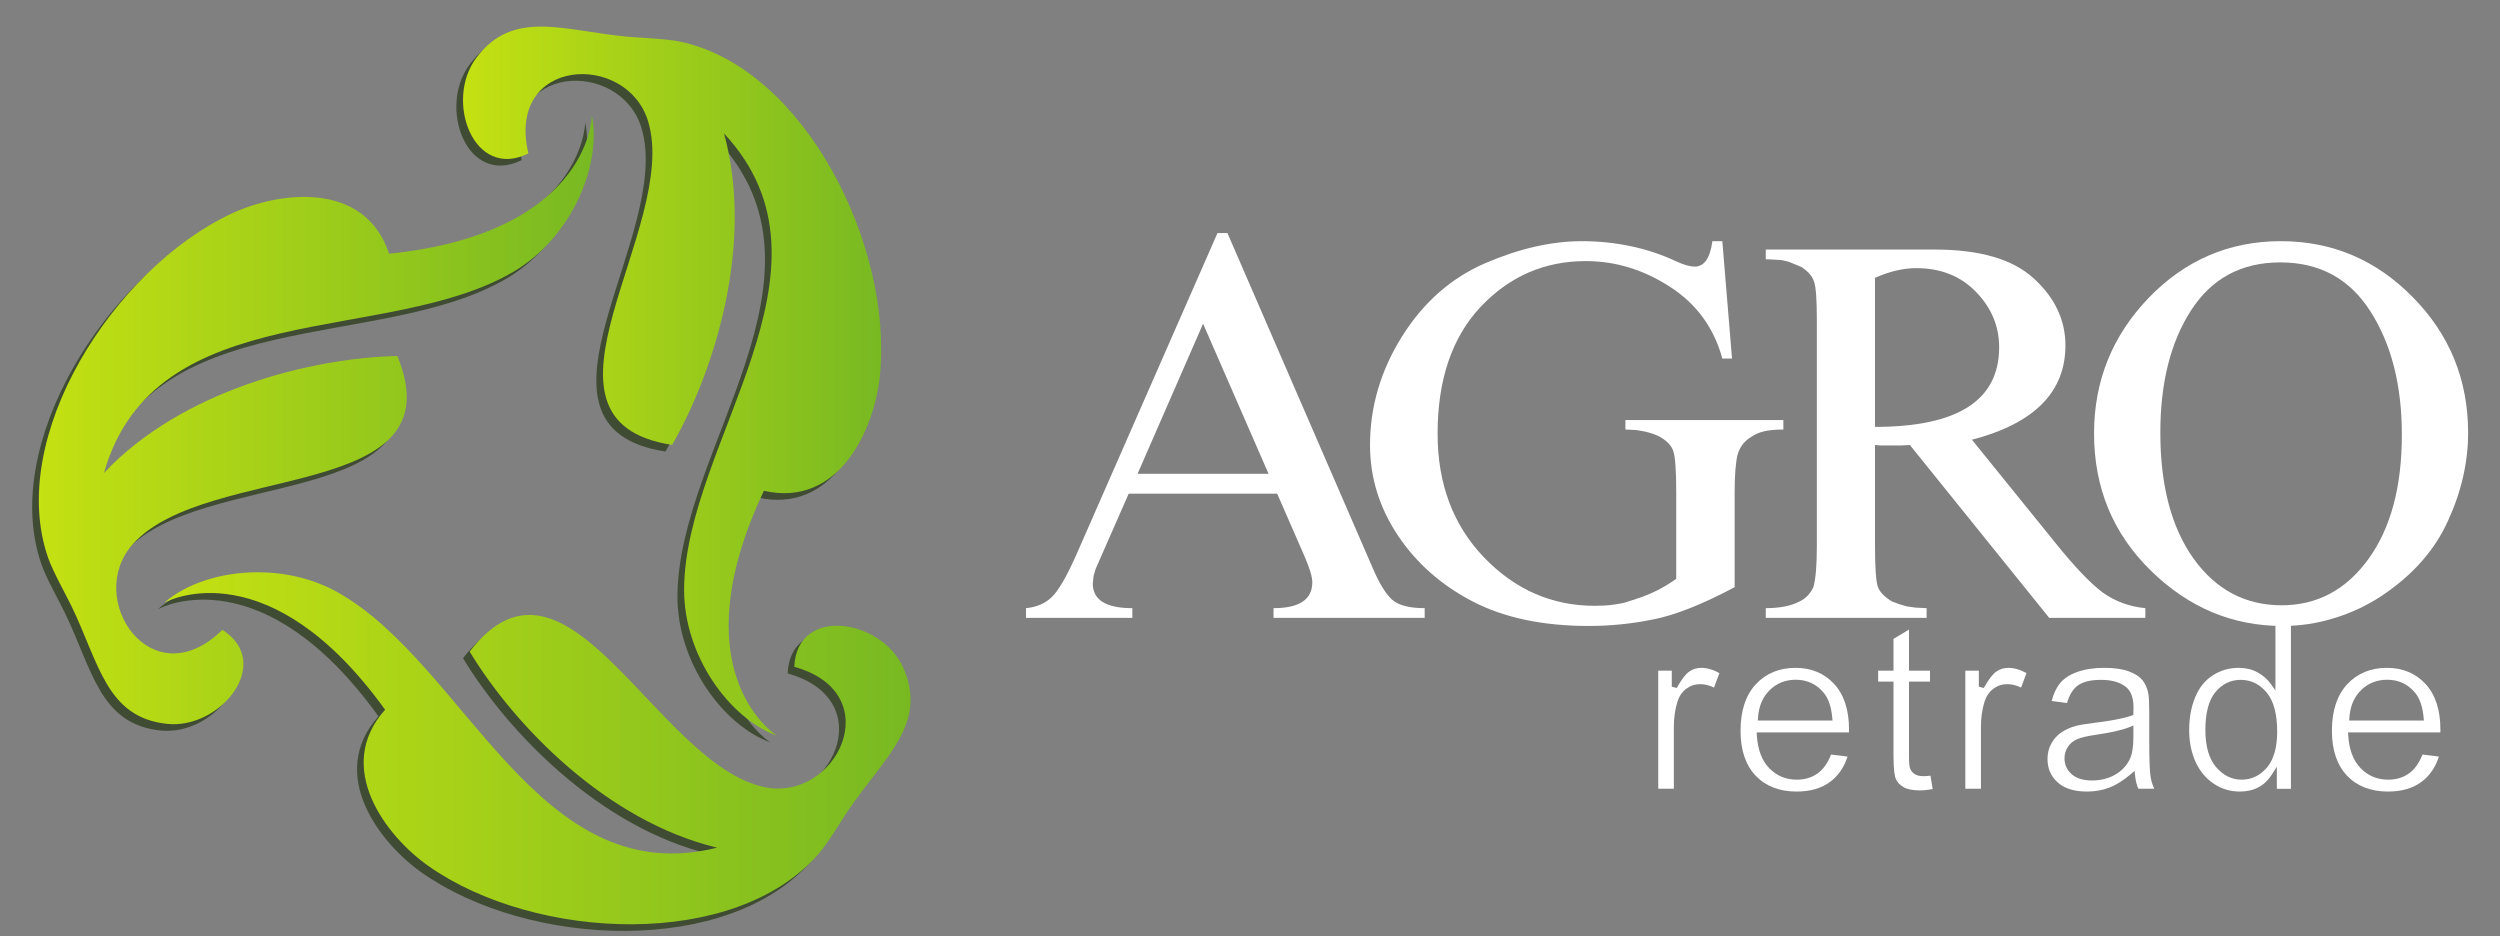 <?xml version="1.0" encoding="UTF-8" standalone="no"?>
<!-- Created with Inkscape (http://www.inkscape.org/) -->

<svg
   xmlns:dc="http://purl.org/dc/elements/1.1/"
   xmlns:cc="http://creativecommons.org/ns#"
   xmlns:rdf="http://www.w3.org/1999/02/22-rdf-syntax-ns#"
   xmlns:svg="http://www.w3.org/2000/svg"
   xmlns="http://www.w3.org/2000/svg"
   xmlns:sodipodi="http://sodipodi.sourceforge.net/DTD/sodipodi-0.dtd"
   xmlns:inkscape="http://www.inkscape.org/namespaces/inkscape"
   id="svg2"
   version="1.1"
   inkscape:version="0.48.4 r9939"
   width="667.5"
   height="250"
   xml:space="preserve"
   sodipodi:docname="agro-white.svg"><rect width="100%" height="100%" fill="#808080" stroke="none"/><defs
     id="defs6"><clipPath
       clipPathUnits="userSpaceOnUse"
       id="clipPath20"><path
         d="M 0,200 534,200 534,0 0,0 0,200 z"
         id="path22" /></clipPath><clipPath
       clipPathUnits="userSpaceOnUse"
       id="clipPath56"><path
         d="m 97.48,192.902 89.328,0 0,-151.485 -89.328,0 0,151.485 z"
         id="path58" /></clipPath><clipPath
       clipPathUnits="userSpaceOnUse"
       id="clipPath72"><path
         d="m 101.775,187.694 c -6.915,-9.134 -0.639,-26.306 11.087,-20.468 l 0,0 c -4.861,20.608 21.063,21.845 25.586,6.823 l 0,0 c 6.832,-22.69 -28.529,-63.903 5.117,-69.083 l 0,0 c 9.173,15.986 17.55,43.026 11.087,66.525 l 0,0 c 26.992,-28.995 -8.257,-65.803 -8.528,-97.228 l 0,0 C 146.001,60 155.822,46.505 166.001,42.834 l 0,0 c -1.249,0.741 -20.746,14.39 -2.834,52.333 l 0,0 c 16.122,-3.675 23.555,13.22 24.748,24.299 l 0,0 c 2.988,27.732 -15.946,66.011 -42.644,71.642 l 0,0 c -3.046,0.642 -8.494,0.805 -11.27,1.059 l 0,0 c -6.869,0.627 -13.009,2.153 -18.424,2.153 l 0,0 c -5.291,0 -9.89,-1.456 -13.802,-6.626"
         id="path74" /></clipPath><linearGradient
       x1="0"
       y1="0"
       x2="1"
       y2="0"
       gradientUnits="userSpaceOnUse"
       gradientTransform="matrix(89.328,0,0,-89.328,98.897,118.577)"
       spreadMethod="pad"
       id="linearGradient80"><stop
         style="stop-opacity:1;stop-color:#c4e112"
         offset="0"
         id="stop82" /><stop
         style="stop-opacity:1;stop-color:#78b922"
         offset="1"
         id="stop84" /></linearGradient><clipPath
       clipPathUnits="userSpaceOnUse"
       id="clipPath92"><path
         d="M 0,200 534,200 534,0 0,0 0,200 z"
         id="path94" /></clipPath><clipPath
       clipPathUnits="userSpaceOnUse"
       id="clipPath100"><path
         d="m 33.667,76.349 159.417,0 0,-75.194 -159.417,0 0,75.194 z"
         id="path102" /></clipPath><clipPath
       clipPathUnits="userSpaceOnUse"
       id="clipPath116"><path
         d="m 35.085,71.25 c 1.252,0.735 22.629,11.194 47.17,-22.841 l 0,0 C 71.24,36.079 82.428,21.4 91.547,14.995 l 0,0 c 22.825,-16.031 65.487,-17.982 83.331,2.66 l 0,0 c 2.036,2.355 4.814,7.043 6.38,9.351 l 0,0 c 7.656,11.284 17.003,18.376 11.677,30.367 l 0,0 c -4.65,10.472 -22.714,13.287 -23.277,0.199 l 0,0 c 20.387,-5.716 8.927,-29.002 -6.409,-25.693 l 0,0 c -23.161,4.999 -42.122,55.885 -62.934,28.945 l 0,0 c 9.553,-15.763 29.163,-36.175 52.856,-41.889 l 0,0 C 114.736,9.342 99.577,57.998 72.206,73.439 l 0,0 c -5.296,2.988 -11.344,4.327 -17.171,4.327 l 0,0 c -7.841,0 -15.282,-2.425 -19.95,-6.516"
         id="path118" /></clipPath><linearGradient
       x1="0"
       y1="0"
       x2="1"
       y2="0"
       gradientUnits="userSpaceOnUse"
       gradientTransform="matrix(159.417,0,0,-159.417,35.084,40.169)"
       spreadMethod="pad"
       id="linearGradient124"><stop
         style="stop-opacity:1;stop-color:#c4e112"
         offset="0"
         id="stop126" /><stop
         style="stop-opacity:1;stop-color:#78b922"
         offset="1"
         id="stop128" /></linearGradient><clipPath
       clipPathUnits="userSpaceOnUse"
       id="clipPath136"><path
         d="M 0,200 534,200 534,0 0,0 0,200 z"
         id="path138" /></clipPath><clipPath
       clipPathUnits="userSpaceOnUse"
       id="clipPath144"><path
         d="m 6.876,173.898 118.526,0 0,-130.007 -118.526,0 0,130.007 z"
         id="path146" /></clipPath><clipPath
       clipPathUnits="userSpaceOnUse"
       id="clipPath160"><path
         d="m 83.11,145.804 c -5.201,15.694 -23.504,13.31 -33.601,8.595 l 0,0 C 24.235,142.6 1.283,106.584 10.289,80.826 l 0,0 c 1.027,-2.938 3.707,-7.683 4.927,-10.19 l 0,0 c 5.968,-12.262 7.459,-23.9 20.509,-25.258 l 0,0 C 47.12,44.189 58.564,58.45 47.497,65.46 l 0,0 C 32.382,50.634 17.904,72.174 28.415,83.82 l 0,0 c 15.877,17.589 69.444,8.67 56.458,40.138 l 0,0 C 66.447,123.532 38.976,116.701 22.216,99.008 l 0,0 c 10.835,38.102 60.574,26.999 87.601,43.035 l 0,0 c 12.267,7.277 18.729,22.665 16.602,33.272 l 0,0 c 0.011,-1.449 -1.574,-25.197 -43.309,-29.511"
         id="path162" /></clipPath><linearGradient
       x1="0"
       y1="0"
       x2="1"
       y2="0"
       gradientUnits="userSpaceOnUse"
       gradientTransform="matrix(118.526,0,0,-118.526,8.293,110.312)"
       spreadMethod="pad"
       id="linearGradient168"><stop
         style="stop-opacity:1;stop-color:#c4e112"
         offset="0"
         id="stop170" /><stop
         style="stop-opacity:1;stop-color:#78b922"
         offset="1"
         id="stop172" /></linearGradient></defs><sodipodi:namedview
     pagecolor="#00ff48"
     bordercolor="#666666"
     borderopacity="1"
     objecttolerance="10"
     gridtolerance="10"
     guidetolerance="10"
     inkscape:pageopacity="0"
     inkscape:pageshadow="2"
     inkscape:window-width="1323"
     inkscape:window-height="747"
     id="namedview4"
     showgrid="false"
     inkscape:zoom="1.6539326"
     inkscape:cx="334.66777"
     inkscape:cy="146.12772"
     inkscape:window-x="43"
     inkscape:window-y="21"
     inkscape:window-maximized="1"
     inkscape:current-layer="g10"
     inkscape:showpageshadow="true"
     showborder="true"
     borderlayer="false" /><g
     id="g10"
     inkscape:groupmode="layer"
     inkscape:label="logo"
     transform="matrix(1.25,0,0,-1.25,0,250)"><g
       transform="matrix(1,0,0,-1,217.698,68.027)"
       style=""
       id="text12"><path
         d="m 44.481,-82.193 31.109,71.73 c 1.343,3.133 2.704,5.334 4.084,6.602 1.38,1.194 3.693,1.79 6.938,1.79 l 0,2.07 -32.284,0 0,-2.07 c 5.52,2.1e-6 8.281,-1.846 8.281,-5.539 -6.2e-5,-1.119 -0.522,-2.891 -1.567,-5.315 l -5.931,-13.596 -31.725,0 -7.05,16.058 -0.448,1.511 -0.168,1.623 c -1.5e-5,3.506 2.816,5.259 8.449,5.259 l 0,2.07 -22.716,0 0,-2.07 c 2.275,-0.224 4.103,-1.007 5.483,-2.35 1.417,-1.343 3.133,-4.271 5.148,-8.784 l 30.27,-68.988 2.126,0 m -5.203,19.359 -13.988,32.06 27.976,0 -13.988,-32.06"
         style="font-size:114.589px;font-style:normal;font-variant:normal;font-weight:normal;font-stretch:normal;writing-mode:lr-tb;fill:#ffffff;fill-opacity:1;fill-rule:nonzero;stroke:none;font-family:Times New Roman;-inkscape-font-specification:Times New Roman"
         id="path3074" /><path
         d="m 150.192,-80.458 2.07,25.066 -2.07,0 c -1.791,-6.565 -5.521,-11.675 -11.19,-15.331 -5.67,-3.655 -11.657,-5.483 -17.96,-5.483 -8.84,7.6e-5 -16.338,3.264 -22.493,9.792 -6.117,6.528 -9.176,15.555 -9.176,27.081 -1.9e-5,10.705 3.301,19.508 9.903,26.409 6.64,6.901 14.529,10.351 23.667,10.351 0.709,2.6e-6 1.399,-0.019 2.07,-0.056 0.709,-0.037 1.548,-0.131 2.518,-0.28 1.007,-0.149 1.66,-0.28 1.958,-0.392 l 2.238,-0.727 c 3.096,-0.97 5.968,-2.406 8.617,-4.308 l 0,-18.464 c -7e-5,-4.663 -0.205,-7.591 -0.615,-8.784 -0.373,-1.194 -1.362,-2.238 -2.965,-3.133 -0.671,-0.373 -1.679,-0.727 -3.021,-1.063 l -1.902,-0.336 -2.35,-0.112 0,-2.014 33.739,0 0,2.014 c -1.716,4e-5 -3.096,0.131 -4.14,0.392 -1.007,0.224 -1.94,0.634 -2.798,1.231 -1.455,0.895 -2.406,2.163 -2.854,3.805 -0.187,0.746 -0.336,1.79 -0.448,3.133 -0.112,1.343 -0.168,2.965 -0.168,4.868 l 0,20.254 c -6.975,3.693 -12.776,5.987 -17.401,6.882 C 130.833,1.268 126.264,1.734 121.713,1.734 111.903,1.734 103.641,0 96.926,-3.469 90.212,-6.938 84.859,-11.657 80.868,-17.625 c -3.954,-5.968 -5.931,-12.384 -5.931,-19.247 -5e-6,-8.206 2.275,-15.946 6.826,-23.22 4.588,-7.311 10.519,-12.533 17.793,-15.666 7.274,-3.133 14.156,-4.7 20.646,-4.7 3.581,8e-5 7.031,0.354 10.351,1.063 3.32,0.671 6.584,1.753 9.792,3.245 1.604,0.746 2.928,1.119 3.973,1.119 2.014,7.5e-5 3.264,-1.809 3.749,-5.427 l 2.126,0"
         style="font-size:114.589px;font-style:normal;font-variant:normal;font-weight:normal;font-stretch:normal;writing-mode:lr-tb;fill:#ffffff;fill-opacity:1;fill-rule:nonzero;stroke:none;font-family:Times New Roman;-inkscape-font-specification:Times New Roman"
         id="path3076" /><path
         d="m 203.506,-38.047 17.793,21.989 c 4.14,5.148 7.516,8.691 10.127,10.631 2.648,1.902 5.688,3.021 9.12,3.357 l 0,2.07 -20.534,0 -29.766,-36.928 -1.902,0.112 -2.63,0 -1.679,0 -1.231,-0.112 0,21.653 c -3e-5,4.588 0.205,7.479 0.615,8.672 0.448,1.156 1.473,2.201 3.077,3.133 0.783,0.336 1.79,0.671 3.021,1.007 l 1.958,0.28 2.35,0.112 0,2.07 -34.354,0 0,-2.07 c 2.909,2.1e-6 5.259,-0.448 7.05,-1.343 1.417,-0.634 2.462,-1.697 3.133,-3.189 0.485,-1.716 0.727,-4.607 0.727,-8.672 l 0,-48.174 c -2e-5,-4.401 -0.187,-7.143 -0.56,-8.225 -0.336,-1.231 -1.268,-2.331 -2.798,-3.301 l -2.742,-1.119 -1.511,-0.336 -1.902,-0.112 -1.399,-0.056 0,-2.07 36.089,0 c 9.661,7.9e-5 16.729,2.07 21.206,6.211 4.476,4.103 6.714,8.859 6.714,14.268 -7e-5,9.959 -6.658,16.674 -19.975,20.143 m -20.702,-34.578 0,31.836 c 17.681,4.1e-5 26.521,-5.67 26.521,-17.009 -5e-5,-4.476 -1.641,-8.411 -4.924,-11.806 -3.283,-3.394 -7.535,-5.092 -12.757,-5.092 -2.798,7.4e-5 -5.744,0.69 -8.84,2.07"
         style="font-size:114.589px;font-style:normal;font-variant:normal;font-weight:normal;font-stretch:normal;writing-mode:lr-tb;fill:#ffffff;fill-opacity:1;fill-rule:nonzero;stroke:none;font-family:Times New Roman;-inkscape-font-specification:Times New Roman"
         id="path3078" /><path
         d="m 309.491,-39.502 c -8e-5,3.096 -0.354,6.211 -1.063,9.344 -0.709,3.133 -1.791,6.285 -3.245,9.456 -2.835,6.267 -7.554,11.601 -14.156,16.002 -3.171,2.089 -6.546,3.674 -10.127,4.756 -3.581,1.119 -7.274,1.679 -11.078,1.679 -10.705,-1.7e-6 -20.087,-3.954 -28.144,-11.862 -8.057,-7.908 -12.086,-17.662 -12.086,-29.263 -1e-5,-11.19 3.879,-20.833 11.638,-28.927 7.796,-8.094 17.214,-12.141 28.256,-12.141 10.966,8e-5 20.366,3.991 28.2,11.974 7.87,7.982 11.806,17.643 11.806,28.983 m -14.156,0.392 c -7e-5,-10.593 -2.238,-19.378 -6.714,-26.353 -4.439,-6.975 -10.855,-10.463 -19.247,-10.463 -8.281,7.6e-5 -14.622,3.394 -19.024,10.183 -4.402,6.789 -6.602,15.517 -6.602,26.185 -2e-5,11.302 2.369,20.273 7.106,26.913 4.774,6.64 11.041,9.959 18.8,9.959 7.572,2.6e-6 13.745,-3.282 18.52,-9.847 4.774,-6.565 7.162,-15.424 7.162,-26.577"
         style="font-size:114.589px;font-style:normal;font-variant:normal;font-weight:normal;font-stretch:normal;writing-mode:lr-tb;fill:#ffffff;fill-opacity:1;fill-rule:nonzero;stroke:none;font-family:Times New Roman;-inkscape-font-specification:Times New Roman"
         id="path3080" /></g><g
       id="g16"><g
         id="g18"
         clip-path="url(#clipPath20)"><g
           id="g24"
           transform="translate(354.202,31.52)"
           style="fill:#ffffff"><path
             d="m 0,0 0,25.231 2.888,0 0,-3.429 1.064,-0.273 c 0.979,1.784 1.876,2.962 2.666,3.504 0.78,0.535 1.612,0.795 2.547,0.795 1.265,0 2.573,-0.376 3.897,-1.12 L 11.914,21.617 C 10.93,22.1 9.933,22.345 8.941,22.345 7.843,22.345 6.843,22.009 5.969,21.348 5.099,20.691 4.472,19.774 4.106,18.622 3.594,16.98 3.334,15.17 3.334,13.236 L 3.334,0 0,0 z"
             style="fill:#ffffff;fill-opacity:1;fill-rule:nonzero;stroke:none"
             id="path26" /></g><g
           id="g28"
           transform="translate(383.575,54.808)"
           style="fill:#ffffff"><path
             d="m 0,0 c -2.195,0 -4.07,-0.748 -5.573,-2.224 -1.495,-1.467 -2.333,-3.446 -2.49,-5.88 l -0.039,-0.603 15.948,0 -0.056,0.618 C 7.581,-5.765 6.97,-3.98 5.973,-2.786 4.444,-0.938 2.435,0 0,0 m 0.199,-23.884 c -3.677,0 -6.625,1.139 -8.762,3.386 -2.146,2.255 -3.233,5.485 -3.233,9.602 0,4.267 1.101,7.612 3.274,9.942 2.162,2.319 5.013,3.494 8.473,3.494 3.345,0 6.112,-1.15 8.225,-3.42 2.123,-2.279 3.199,-5.558 3.199,-9.742 0,-0.16 -0.003,-0.368 -0.009,-0.625 l -19.713,0 0.034,-0.6 c 0.174,-3.021 1.053,-5.381 2.616,-7.012 1.578,-1.65 3.57,-2.486 5.921,-2.486 1.755,0 3.28,0.473 4.534,1.404 1.154,0.858 2.092,2.188 2.791,3.96 l 3.513,-0.435 c -0.726,-2.264 -1.954,-4.061 -3.657,-5.349 -1.861,-1.406 -4.286,-2.119 -7.206,-2.119"
             style="fill:#ffffff;fill-opacity:1;fill-rule:nonzero;stroke:none"
             id="path30" /></g><g
           id="g32"
           transform="translate(410.09,31.172)"
           style="fill:#ffffff"><path
             d="m 0,0 c -1.514,0 -2.688,0.233 -3.491,0.694 -0.793,0.454 -1.333,1.03 -1.651,1.758 -0.227,0.523 -0.498,1.822 -0.498,5.05 l 0,15.736 -3.277,0 0,2.341 3.277,0 0,6.777 3.31,1.998 0,-8.775 4.493,0 0,-2.341 -4.493,0 0,-15.985 c 0,-1.819 0.161,-2.402 0.282,-2.683 0.204,-0.472 0.539,-0.852 0.997,-1.129 0.449,-0.272 1.045,-0.405 1.821,-0.405 0.403,0 0.902,0.036 1.49,0.108 L 2.728,0.279 C 1.723,0.094 0.808,0 0,0"
             style="fill:#ffffff;fill-opacity:1;fill-rule:nonzero;stroke:none"
             id="path34" /></g><g
           id="g36"
           transform="translate(419.793,31.52)"
           style="fill:#ffffff"><path
             d="m 0,0 0,25.231 2.888,0 0,-3.429 1.064,-0.273 c 0.979,1.784 1.876,2.962 2.666,3.504 0.78,0.535 1.612,0.795 2.547,0.795 1.265,0 2.573,-0.376 3.897,-1.12 L 11.914,21.617 C 10.93,22.1 9.933,22.345 8.941,22.345 7.843,22.345 6.843,22.009 5.969,21.348 5.099,20.691 4.472,19.774 4.106,18.622 3.594,16.98 3.334,15.17 3.334,13.236 L 3.334,0 0,0 z"
             style="fill:#ffffff;fill-opacity:1;fill-rule:nonzero;stroke:none"
             id="path38" /></g><g
           id="g40"
           transform="translate(454.911,44.71)"><path
             d="m 0,0 c -1.569,-0.642 -3.979,-1.197 -7.164,-1.651 -1.905,-0.276 -3.228,-0.581 -4.044,-0.935 -0.862,-0.376 -1.539,-0.936 -2.013,-1.665 -0.471,-0.726 -0.712,-1.544 -0.712,-2.431 0,-1.357 0.521,-2.503 1.546,-3.405 1.003,-0.884 2.462,-1.333 4.334,-1.333 1.813,0 3.452,0.404 4.87,1.202 1.438,0.807 2.51,1.931 3.189,3.339 0.522,1.101 0.776,2.642 0.776,4.716 l 0,2.482 L 0,0 z m -9.12,-13.786 c -2.738,0 -4.858,0.664 -6.297,1.974 -1.446,1.316 -2.148,2.953 -2.148,5.005 0,1.189 0.272,2.287 0.811,3.265 0.54,0.984 1.257,1.782 2.13,2.374 0.895,0.607 1.921,1.074 3.05,1.389 0.843,0.222 2.153,0.442 3.887,0.653 3.632,0.434 6.354,0.96 8.088,1.566 l 0.37,0.129 0.01,0.391 c 0.018,0.621 0.026,1.016 0.026,1.183 0,1.981 -0.492,3.42 -1.458,4.273 -1.245,1.1 -3.084,1.657 -5.465,1.657 -2.245,0 -3.878,-0.398 -4.991,-1.216 -1.013,-0.745 -1.786,-2.002 -2.3,-3.738 l -3.263,0.444 c 0.384,1.505 0.959,2.75 1.713,3.703 0.84,1.061 2.083,1.893 3.695,2.474 1.652,0.596 3.601,0.898 5.791,0.898 2.17,0 3.95,-0.255 5.288,-0.758 1.307,-0.493 2.271,-1.109 2.866,-1.829 0.6,-0.73 1.029,-1.672 1.273,-2.801 0.139,-0.71 0.21,-2.06 0.21,-4.001 l 0,-5.959 c 0,-4.228 0.097,-6.838 0.294,-7.979 0.148,-0.856 0.406,-1.694 0.769,-2.501 l -3.387,0 c -0.349,0.793 -0.581,1.714 -0.692,2.745 L 1.036,-9.38 0.22,-10.074 c -1.599,-1.358 -3.151,-2.327 -4.613,-2.88 -1.46,-0.553 -3.05,-0.832 -4.727,-0.832"
             style="fill:#ffffff;fill-opacity:1;fill-rule:nonzero;stroke:none"
             id="path42" /></g><g
           id="g44"
           transform="translate(478.612,54.783)"
           style="fill:#ffffff"><path
             d="m 0,0 c -2.154,0 -3.977,-0.889 -5.417,-2.641 -1.411,-1.718 -2.127,-4.421 -2.127,-8.032 0,-3.5 0.765,-6.171 2.271,-7.939 1.53,-1.797 3.371,-2.708 5.471,-2.708 2.117,0 3.937,0.873 5.409,2.595 1.45,1.695 2.185,4.279 2.185,7.68 0,3.727 -0.746,6.522 -2.216,8.305 C 4.08,-0.922 2.204,0 0,0 m -0.224,-23.859 c -1.979,0 -3.825,0.552 -5.485,1.643 -1.667,1.096 -2.978,2.651 -3.895,4.62 -0.927,1.992 -1.398,4.321 -1.398,6.923 0,2.546 0.428,4.884 1.273,6.948 0.828,2.025 2.083,3.595 3.732,4.667 1.653,1.078 3.528,1.622 5.575,1.622 1.485,0 2.823,-0.315 3.976,-0.937 1.159,-0.625 2.114,-1.45 2.84,-2.452 l 1.026,-1.418 0,14.241 3.309,0 0,-35.262 -3.011,0 0,4.7 -1.045,-1.634 c -1.575,-2.464 -3.831,-3.661 -6.897,-3.661"
             style="fill:#ffffff;fill-opacity:1;fill-rule:nonzero;stroke:none"
             id="path46" /></g><g
           id="g48"
           transform="translate(509.893,54.808)"
           style="fill:#ffffff"><path
             d="m 0,0 c -2.195,0 -4.07,-0.748 -5.573,-2.224 -1.495,-1.467 -2.333,-3.446 -2.49,-5.88 l -0.039,-0.603 15.948,0 -0.056,0.618 C 7.581,-5.765 6.97,-3.98 5.973,-2.786 4.444,-0.938 2.435,0 0,0 m 0.199,-23.884 c -3.677,0 -6.625,1.139 -8.762,3.386 -2.146,2.255 -3.233,5.485 -3.233,9.602 0,4.267 1.101,7.612 3.274,9.942 2.162,2.319 5.013,3.494 8.473,3.494 3.345,0 6.112,-1.15 8.225,-3.42 2.123,-2.279 3.199,-5.558 3.199,-9.742 0,-0.16 -0.003,-0.368 -0.009,-0.625 l -19.713,0 0.034,-0.6 c 0.174,-3.021 1.053,-5.381 2.616,-7.012 1.578,-1.65 3.57,-2.486 5.921,-2.486 1.755,0 3.28,0.473 4.534,1.404 1.154,0.858 2.092,2.188 2.791,3.96 l 3.513,-0.435 c -0.726,-2.264 -1.954,-4.061 -3.657,-5.349 -1.861,-1.406 -4.286,-2.119 -7.206,-2.119"
             style="fill:#ffffff;fill-opacity:1;fill-rule:nonzero;stroke:none"
             id="path50" /></g><g
           id="g52"><g
             id="g54" /><g
             id="g60"><g
               clip-path="url(#clipPath56)"
               opacity="0.75"
               id="g62"><g
                 transform="translate(164.583,41.417)"
                 id="g64"><path
                   d="m 0,0 c -10.18,3.671 -20,17.166 -19.877,31.429 0.271,31.425 35.521,68.233 8.529,97.228 6.462,-23.5 -1.915,-50.539 -11.088,-66.525 -33.647,5.18 1.715,46.393 -5.117,69.083 -4.523,15.022 -30.447,13.785 -25.586,-6.822 -11.727,-5.839 -18.002,11.333 -11.088,20.467 7.918,10.462 18.647,5.713 32.227,4.473 2.776,-0.254 8.225,-0.417 11.27,-1.06 C 5.969,142.644 24.902,104.363 21.915,76.632 20.721,65.553 13.288,48.658 -2.833,52.333 -20.745,14.39 -1.249,0.741 0,0"
                   style="fill:#2a3a1a;fill-opacity:1;fill-rule:evenodd;stroke:none"
                   id="path66" /></g></g></g></g></g></g><g
       id="g68"><g
         id="g70"
         clip-path="url(#clipPath72)"><g
           id="g76"><g
             id="g78"><path
               d="m 101.775,187.694 c -6.915,-9.134 -0.639,-26.306 11.087,-20.468 l 0,0 c -4.861,20.608 21.063,21.845 25.586,6.823 l 0,0 c 6.832,-22.69 -28.529,-63.903 5.117,-69.083 l 0,0 c 9.173,15.986 17.55,43.026 11.087,66.525 l 0,0 c 26.992,-28.995 -8.257,-65.803 -8.528,-97.228 l 0,0 C 146.001,60 155.822,46.505 166.001,42.834 l 0,0 c -1.249,0.741 -20.746,14.39 -2.834,52.333 l 0,0 c 16.122,-3.675 23.555,13.22 24.748,24.299 l 0,0 c 2.988,27.732 -15.946,66.011 -42.644,71.642 l 0,0 c -3.046,0.642 -8.494,0.805 -11.27,1.059 l 0,0 c -6.869,0.627 -13.009,2.153 -18.424,2.153 l 0,0 c -5.291,0 -9.89,-1.456 -13.802,-6.626"
               style="fill:url(#linearGradient80);stroke:none"
               id="path86" /></g></g></g></g><g
       id="g88"><g
         id="g90"
         clip-path="url(#clipPath92)"><g
           id="g96"><g
             id="g98" /><g
             id="g104"><g
               clip-path="url(#clipPath100)"
               opacity="0.75"
               id="g106"><g
                 transform="translate(33.667,69.833)"
                 id="g108"><path
                   d="m 0,0 c 8.138,7.132 24.699,9.198 37.122,2.189 27.371,-15.441 42.53,-64.097 80.964,-54.503 -23.692,5.713 -43.303,26.126 -52.856,41.888 20.812,26.941 39.773,-23.946 62.935,-28.945 15.336,-3.31 26.795,19.977 6.409,25.693 0.563,13.088 18.627,10.273 23.277,-0.199 5.325,-11.991 -4.022,-19.083 -11.678,-30.367 -1.565,-2.308 -4.344,-6.996 -6.38,-9.351 -17.844,-20.642 -60.506,-18.691 -83.331,-2.66 -9.118,6.405 -20.307,21.084 -9.292,33.414 C 22.63,11.193 1.252,0.734 0,0"
                   style="fill:#2a3a1a;fill-opacity:1;fill-rule:evenodd;stroke:none"
                   id="path110" /></g></g></g></g></g></g><g
       id="g112"><g
         id="g114"
         clip-path="url(#clipPath116)"><g
           id="g120"><g
             id="g122"><path
               d="m 35.085,71.25 c 1.252,0.735 22.629,11.194 47.17,-22.841 l 0,0 C 71.24,36.079 82.428,21.4 91.547,14.995 l 0,0 c 22.825,-16.031 65.487,-17.982 83.331,2.66 l 0,0 c 2.036,2.355 4.814,7.043 6.38,9.351 l 0,0 c 7.656,11.284 17.003,18.376 11.677,30.367 l 0,0 c -4.65,10.472 -22.714,13.287 -23.277,0.199 l 0,0 c 20.387,-5.716 8.927,-29.002 -6.409,-25.693 l 0,0 c -23.161,4.999 -42.122,55.885 -62.934,28.945 l 0,0 c 9.553,-15.763 29.163,-36.175 52.856,-41.889 l 0,0 C 114.736,9.342 99.577,57.998 72.206,73.439 l 0,0 c -5.296,2.988 -11.344,4.327 -17.171,4.327 l 0,0 c -7.841,0 -15.282,-2.425 -19.95,-6.516"
               style="fill:url(#linearGradient124);stroke:none"
               id="path130" /></g></g></g></g><g
       id="g132"><g
         id="g134"
         clip-path="url(#clipPath136)"><g
           id="g140"><g
             id="g142" /><g
             id="g148"><g
               clip-path="url(#clipPath144)"
               opacity="0.75"
               id="g150"><g
                 transform="translate(125.001,173.898)"
                 id="g152"><path
                   d="m 0,0 c 2.128,-10.607 -4.334,-25.995 -16.601,-33.272 -27.027,-16.037 -76.767,-4.933 -87.602,-43.036 16.761,17.694 44.231,24.525 62.657,24.951 12.986,-31.468 -40.581,-22.549 -56.457,-40.139 -10.512,-11.646 3.966,-33.186 19.082,-18.359 11.066,-7.011 -0.377,-21.271 -11.772,-20.083 -13.051,1.359 -14.541,12.997 -20.509,25.258 -1.22,2.507 -3.901,7.252 -4.927,10.191 -9.006,25.758 13.946,61.773 39.22,73.572 10.097,4.715 28.399,7.1 33.6,-8.595 C -1.573,-25.197 0.012,-1.45 0,0"
                   style="fill:#2a3a1a;fill-opacity:1;fill-rule:evenodd;stroke:none"
                   id="path154" /></g></g></g></g></g></g><g
       id="g156"><g
         id="g158"
         clip-path="url(#clipPath160)"><g
           id="g164"><g
             id="g166"><path
               d="m 83.11,145.804 c -5.201,15.694 -23.504,13.31 -33.601,8.595 l 0,0 C 24.235,142.6 1.283,106.584 10.289,80.826 l 0,0 c 1.027,-2.938 3.707,-7.683 4.927,-10.19 l 0,0 c 5.968,-12.262 7.459,-23.9 20.509,-25.258 l 0,0 C 47.12,44.189 58.564,58.45 47.497,65.46 l 0,0 C 32.382,50.634 17.904,72.174 28.415,83.82 l 0,0 c 15.877,17.589 69.444,8.67 56.458,40.138 l 0,0 C 66.447,123.532 38.976,116.701 22.216,99.008 l 0,0 c 10.835,38.102 60.574,26.999 87.601,43.035 l 0,0 c 12.267,7.277 18.729,22.665 16.602,33.272 l 0,0 c 0.011,-1.449 -1.574,-25.197 -43.309,-29.511"
               style="fill:url(#linearGradient168);stroke:none"
               id="path174" /></g></g></g></g></g></svg>